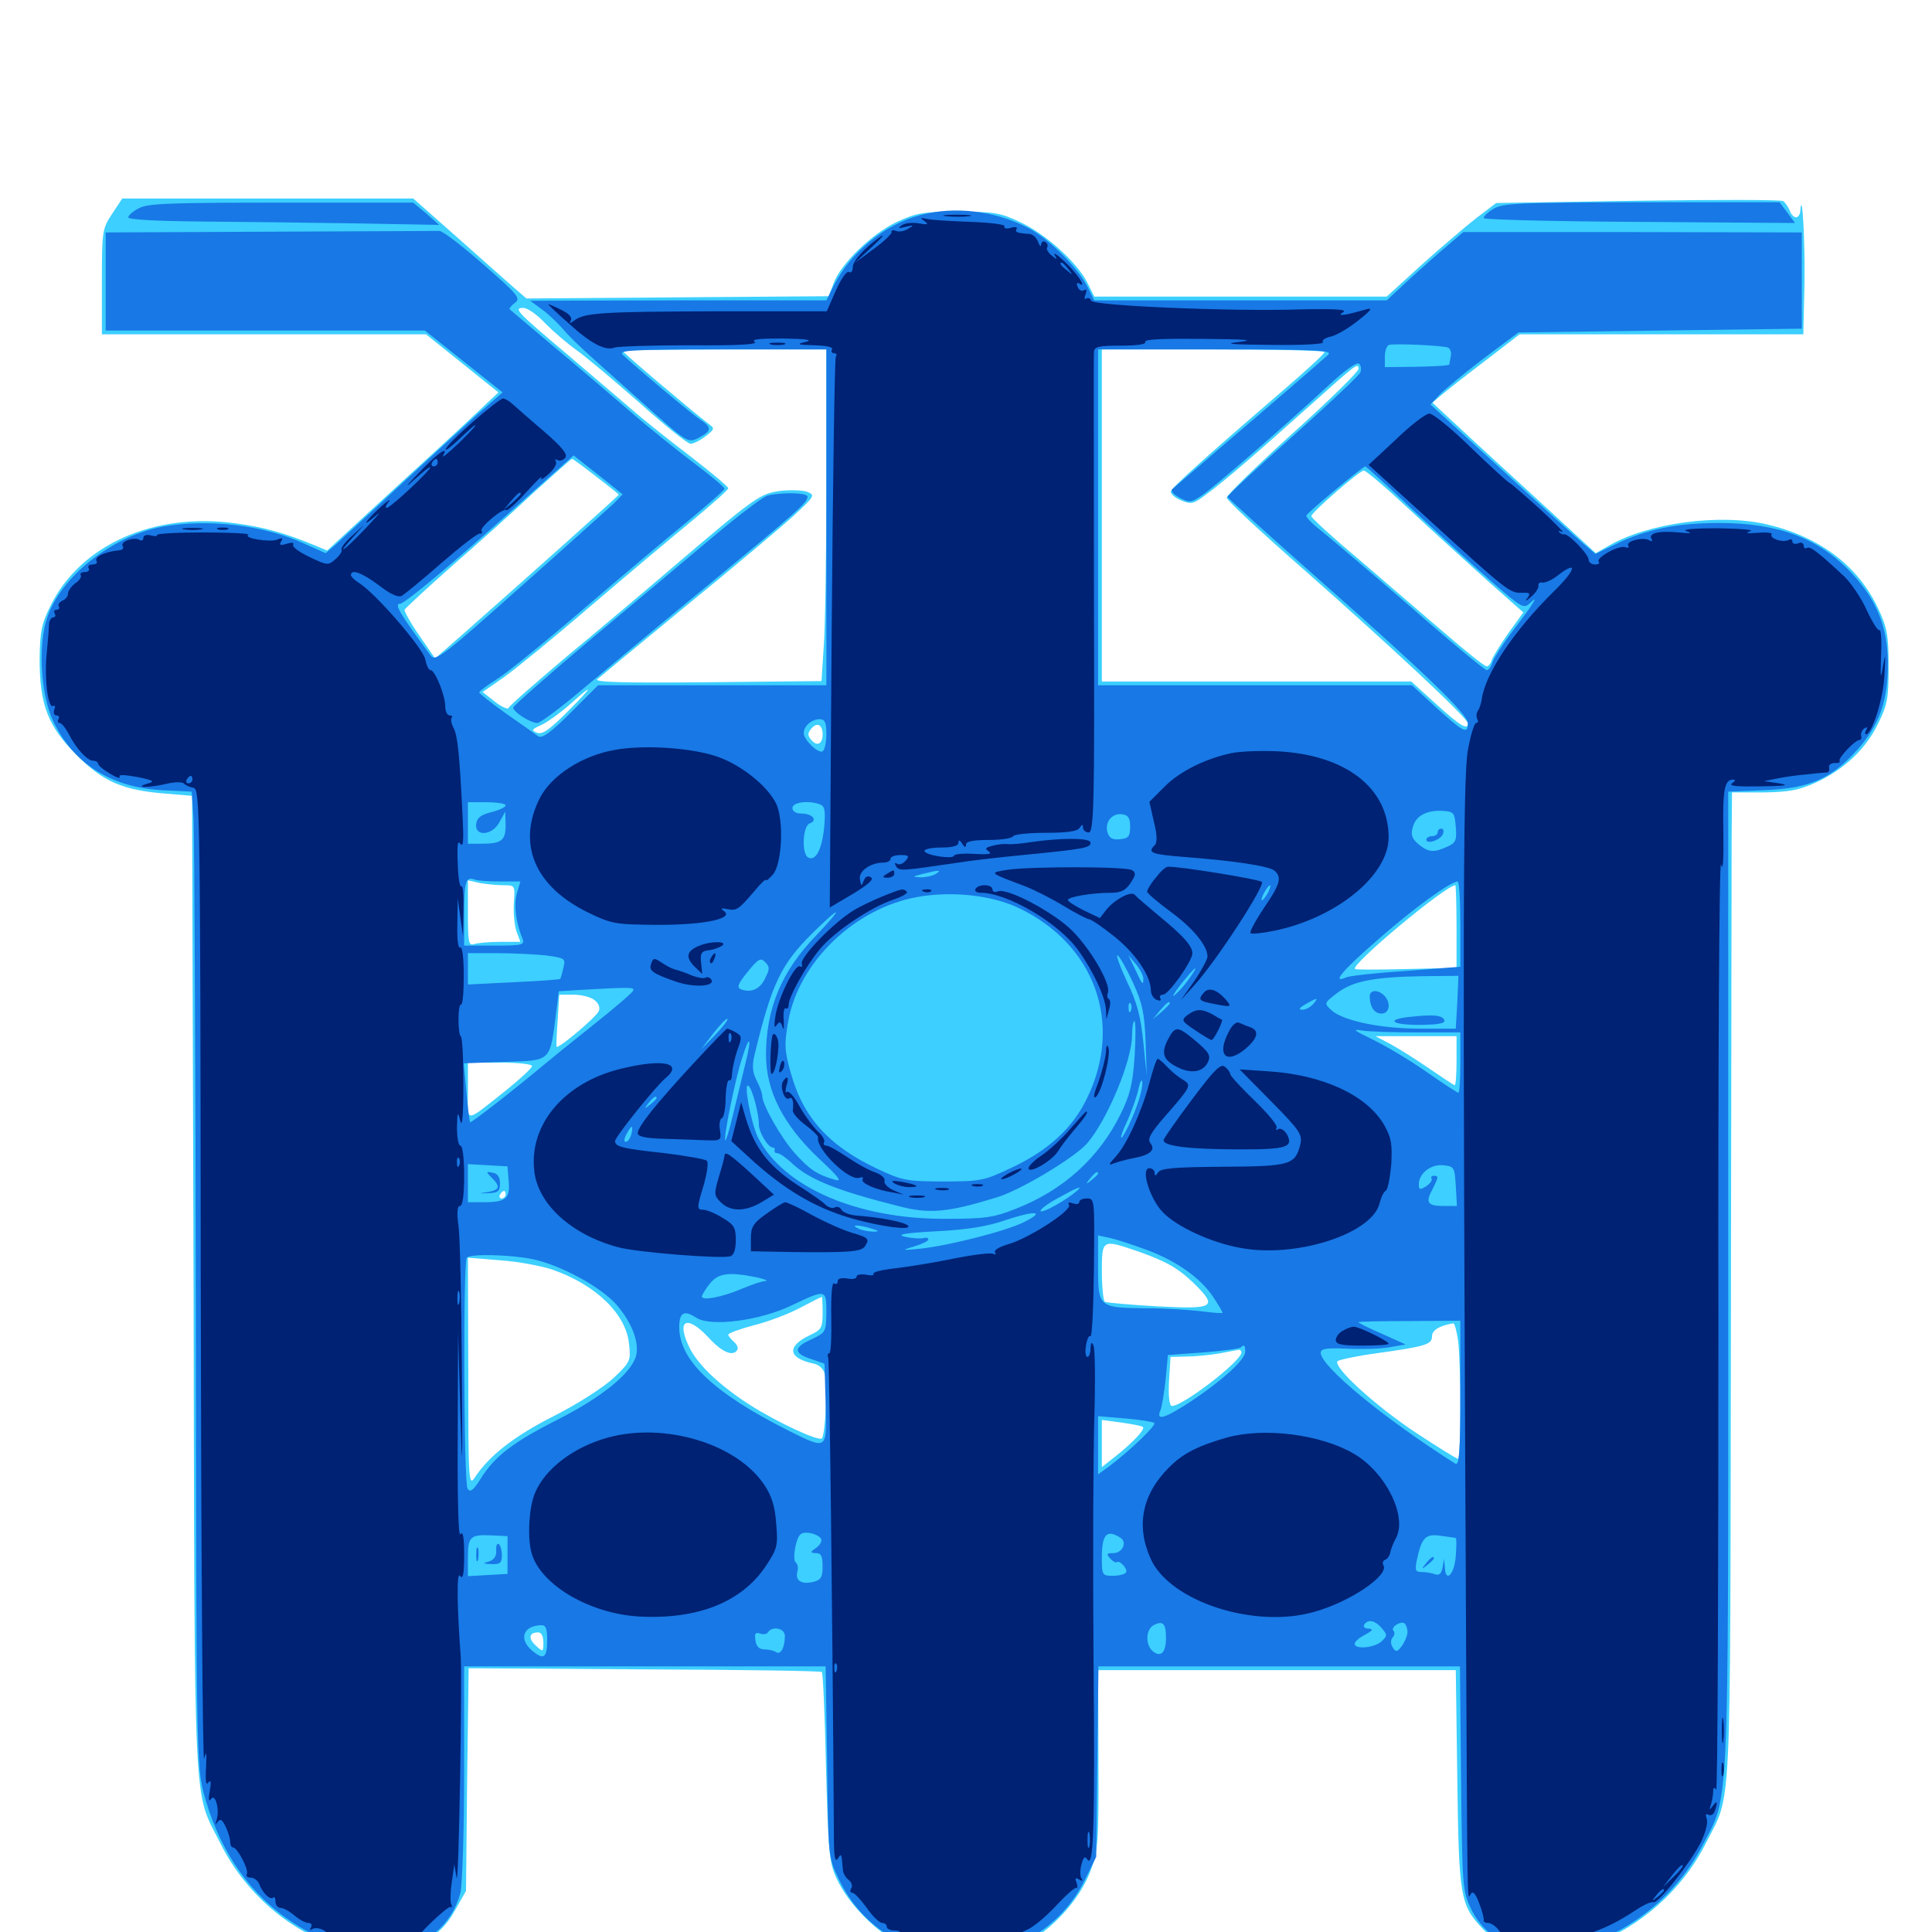<svg xmlns="http://www.w3.org/2000/svg" viewBox="0 -1000 1000 1000">
	<path fill="#3ccfff" d="M58.008 -889.258C52.93 -881.641 52.734 -880.273 52.734 -854.102V-826.953H136.523H220.508L239.258 -811.914L258.008 -796.875L252.539 -791.797C249.609 -788.867 229.688 -770.312 208.203 -750.781L169.336 -715.039L163.281 -717.578C147.266 -724.219 136.523 -727.148 122.07 -729.102C79.883 -734.961 41.992 -718.164 26.367 -686.914C21.484 -677.148 20.703 -673.242 20.508 -658.984C20.508 -635.156 24.805 -624.023 39.844 -608.984C53.516 -595.312 63.672 -591.016 85.352 -589.258L99.414 -588.086L100.195 -334.961C100.781 -52.734 99.805 -74.609 114.258 -45.508C142.188 9.961 212.891 30.078 235.352 -10.938L241.211 -21.289L241.797 -78.906L242.578 -136.523L333.594 -135.938C383.594 -135.742 425 -135.156 425.391 -134.57C425.977 -133.984 426.953 -111.914 427.539 -85.352C428.711 -41.406 429.102 -36.133 433.008 -27.734C438.867 -14.844 453.516 0.195 466.602 6.445C476.367 11.328 479.688 11.914 498.047 11.914C516.602 11.914 519.727 11.328 529.688 6.445C544.141 -0.586 558.984 -16.797 564.453 -31.641C568.359 -41.992 568.75 -46.094 568.555 -89.258L568.359 -135.547H660.938H753.516L754.297 -79.492C755.078 -18.164 755.859 -14.062 767.188 -1.953C794.922 27.539 857.812 3.711 882.812 -45.703C896.484 -72.852 895.508 -52.539 895.898 -309.375C896.094 -436.719 896.289 -551.758 896.289 -565.234L896.484 -589.844H912.695C925.977 -590.039 931.055 -591.016 939.844 -594.922C954.492 -601.758 965.625 -612.109 972.07 -625.391C976.953 -635.156 977.539 -638.672 977.539 -655.078C977.539 -671.094 976.758 -675.195 972.266 -684.766C961.914 -707.031 941.992 -722.07 914.844 -728.516C890.039 -734.375 852.93 -729.297 832.422 -717.383L825.977 -713.672L789.453 -747.266C769.336 -765.625 750.391 -783.203 747.266 -786.133L741.406 -791.602L746.289 -795.703C748.828 -797.852 758.984 -805.859 768.75 -813.281L786.523 -826.953H859.961H933.398L933.984 -852.93C934.375 -874.219 932.812 -903.125 931.836 -891.016C931.836 -889.062 930.664 -887.5 929.688 -887.5C928.516 -887.5 926.953 -889.062 926.367 -891.016C925.586 -892.773 924.219 -894.922 923.047 -895.898C921.875 -896.68 887.891 -896.68 847.656 -896.094L774.414 -894.922L763.867 -886.914C758.203 -882.422 745.312 -871.484 735.547 -862.695L717.773 -846.484H642.188H566.406L562.695 -853.906C557.422 -864.258 541.016 -879.102 527.734 -885.156C517.969 -889.844 514.258 -890.43 496.094 -890.43C477.93 -890.43 474.414 -889.844 464.258 -885.156C451.367 -879.102 434.961 -863.281 431.445 -853.32L428.906 -846.68L350.781 -846.094L272.461 -845.508L266.602 -850.586C263.477 -853.32 250.195 -865.039 237.305 -876.562L213.867 -897.266H138.477H63.281ZM282.227 -832.617C286.523 -828.32 293.75 -822.07 298.438 -818.75C302.93 -815.625 317.578 -803.32 330.664 -791.797C343.75 -780.078 355.859 -770.312 357.422 -770.312C358.984 -770.312 362.5 -772.07 365.234 -774.219C370.117 -778.125 370.117 -778.125 366.211 -781.055C358.008 -787.305 322.266 -817.578 322.266 -818.359C322.266 -818.75 345.898 -819.141 375 -819.141H427.734V-751.367C427.734 -713.867 427.148 -675.391 426.367 -665.43L425.195 -647.461L366.016 -646.875C322.656 -646.484 307.422 -646.875 309.18 -648.438C310.547 -649.609 331.25 -666.797 355.273 -686.523C379.492 -706.25 404.297 -727.148 410.742 -733.008C421.875 -743.359 422.07 -743.75 417.578 -745.508C415.234 -746.289 408.789 -746.484 403.711 -745.898C393.164 -744.336 391.406 -743.164 346.68 -705.078C332.812 -693.164 308.398 -672.656 292.578 -659.57C276.953 -646.289 263.672 -634.766 263.281 -633.594C263.086 -632.617 259.766 -633.984 256.25 -636.719L249.805 -641.797L260.742 -649.414C266.797 -653.711 286.914 -670.117 305.273 -685.938C323.828 -701.758 347.461 -721.68 358.008 -730.273C368.359 -738.867 376.953 -746.484 376.953 -747.266C376.953 -748.047 368.359 -755.273 358.008 -763.281C347.461 -771.289 333.398 -782.422 326.758 -788.281C320.117 -793.945 304.492 -807.227 292.188 -817.773C267.383 -838.672 265.625 -840.625 270.898 -840.625C273.047 -840.625 278.125 -837.109 282.227 -832.617ZM685.547 -817.773C685.547 -816.797 675.195 -807.422 662.695 -796.68C622.266 -761.914 606.836 -747.852 606.055 -745.703C605.664 -744.531 608.008 -742.383 611.328 -741.016C616.602 -738.867 617.773 -739.062 624.414 -744.141C633.594 -750.781 653.125 -767.773 677.734 -789.844C702.344 -811.914 703.125 -812.5 703.125 -808.984C703.125 -807.617 687.695 -792.383 668.945 -775.586C650.195 -758.594 634.766 -743.555 634.961 -742.383C634.961 -741.016 653.125 -724.219 675.195 -704.883C719.922 -665.43 759.766 -628.32 759.766 -625.586C759.766 -621.875 755.859 -624.219 743.359 -635.547L730.469 -647.266H650.391H570.312V-733.203V-819.141H627.93C659.57 -819.141 685.547 -818.555 685.547 -817.773ZM308.594 -753.32C315.039 -748.438 320.312 -744.141 320.312 -743.945C320.312 -743.555 275.195 -703.125 239.062 -671.289L225.195 -659.18L216.992 -671.094C212.5 -677.539 209.18 -683.594 209.375 -684.375C209.766 -685.156 220.898 -695.508 234.375 -707.422C247.852 -719.141 266.992 -736.328 276.953 -745.703C287.109 -754.883 295.703 -762.5 296.094 -762.5C296.484 -762.5 302.148 -758.398 308.594 -753.32ZM729.297 -736.523C741.211 -725.391 759.375 -708.984 769.727 -699.609L788.477 -683.008L780.859 -672.461C776.758 -666.602 772.852 -660.352 772.266 -658.594C771.68 -656.641 770.508 -655.078 769.531 -655.078C768.359 -655.078 758.203 -663.281 746.68 -673.242C735.352 -683.008 715.234 -700.195 702.344 -711.328C689.258 -722.266 678.711 -732.031 678.711 -732.812C678.711 -734.766 703.516 -756.25 705.859 -756.445C706.836 -756.641 717.383 -747.656 729.297 -736.523ZM293.555 -631.445C284.375 -622.266 280.859 -619.727 277.93 -620.703C274.805 -622.07 275.195 -622.461 280.273 -624.805C283.594 -626.367 290.039 -631.055 294.922 -635.352C308.008 -647.07 307.227 -645.117 293.555 -631.445ZM425.781 -619.922C425.781 -614.844 422.852 -613.477 419.922 -616.992C417.969 -619.336 417.969 -620.508 419.922 -622.852C422.852 -626.367 425.781 -625 425.781 -619.922ZM260.547 -541.797C266.602 -541.797 266.602 -541.797 266.016 -533.008C265.625 -528.125 266.211 -521.68 267.188 -518.359L269.336 -512.5H258.789C253.125 -512.5 247.07 -511.914 245.312 -511.328C242.578 -510.352 242.188 -512.5 242.188 -527.148V-544.336L248.242 -542.969C251.562 -542.383 257.227 -541.797 260.547 -541.797ZM753.906 -520.508V-499.023L728.125 -498.438C713.867 -498.047 701.758 -498.047 701.367 -498.438C698.438 -500.195 748.242 -541.797 753.32 -541.797C753.516 -541.797 753.906 -532.227 753.906 -520.508ZM307.617 -482.422C309.766 -480.859 310.742 -478.516 309.961 -476.758C308.984 -473.828 289.062 -457.031 288.086 -458.203C287.891 -458.594 288.086 -464.648 288.672 -472.07L289.453 -485.156H296.68C300.781 -485.156 305.664 -483.984 307.617 -482.422ZM753.906 -450.977C753.906 -443.945 753.516 -438.281 752.93 -438.281C752.539 -438.281 746.68 -442.188 739.844 -446.875C733.008 -451.562 724.023 -457.227 719.727 -459.57L711.914 -463.672H733.008H753.906ZM275.391 -448.242C275.391 -447.266 269.531 -441.797 262.305 -435.938C240.039 -418.359 242.188 -418.359 242.188 -435.156V-450H258.789C267.969 -450 275.391 -449.219 275.391 -448.242ZM261.719 -381.641C261.719 -380.664 260.742 -379.688 259.57 -379.688C258.594 -379.688 258.203 -380.664 258.789 -381.641C259.375 -382.812 260.352 -383.594 260.938 -383.594C261.328 -383.594 261.719 -382.812 261.719 -381.641ZM588.281 -352.539C603.32 -347.266 609.375 -343.945 617.773 -335.938C630.469 -323.438 628.906 -322.266 599.219 -323.828C584.961 -324.609 572.656 -325.781 571.875 -326.172C571.094 -326.758 570.312 -333.789 570.312 -341.797C570.312 -358.594 570.508 -358.594 588.281 -352.539ZM286.133 -342.773C308.398 -334.961 324.023 -319.922 325.586 -304.492C326.562 -295.898 326.367 -295.117 317.773 -286.914C312.5 -282.031 299.609 -273.633 286.914 -267.188C266.016 -256.641 253.125 -246.484 245.703 -235.156C242.578 -230.469 242.383 -233.789 242.383 -289.648L242.188 -349.023L258.984 -347.656C268.164 -347.07 280.273 -344.727 286.133 -342.773ZM425.781 -320.508C425.781 -312.695 425.195 -311.719 418.945 -308.789C407.227 -303.125 407.812 -297.266 420.508 -294.336C424.023 -293.75 426.172 -291.602 426.953 -288.672C428.516 -282.812 427.148 -257.422 425.391 -255.469C423.633 -253.906 402.148 -263.867 388.086 -272.852C372.852 -282.617 361.719 -293.164 357.227 -301.758C349.609 -316.797 355.273 -320.117 366.992 -307.422C373.828 -300 379.492 -297.656 381.641 -301.367C382.227 -302.344 381.445 -304.102 379.883 -305.469C378.32 -306.836 376.953 -308.594 376.953 -309.18C376.953 -309.961 383.008 -312.109 390.234 -314.062C397.461 -315.82 408.203 -319.922 414.062 -323.047C419.922 -326.172 425 -328.711 425.391 -328.711C425.586 -328.906 425.781 -325.195 425.781 -320.508ZM754.688 -306.25C756.25 -294.336 756.25 -244.922 754.688 -244.922C753.906 -244.922 744.531 -250.781 733.789 -257.812C712.305 -271.875 689.453 -292.773 692.383 -295.508C693.555 -296.289 702.734 -298.242 712.891 -299.609C738.086 -303.125 741.211 -304.102 741.211 -308.398C741.211 -311.523 745.117 -313.867 752.148 -315.039C752.93 -315.234 753.906 -311.133 754.688 -306.25ZM642.578 -300C642.578 -295.508 612.305 -272.266 606.641 -272.266C605.273 -272.266 604.688 -276.953 605.078 -284.961L605.859 -297.656L613.867 -297.852C618.359 -297.852 625.977 -298.633 630.859 -299.414C635.742 -300.391 640.234 -301.172 641.211 -301.367C641.992 -301.367 642.578 -300.781 642.578 -300ZM591.602 -261.328C592.773 -260.156 586.328 -253.32 577.734 -246.484L570.312 -240.625V-252.734V-265.039L580.469 -263.672C586.133 -262.891 591.211 -261.914 591.602 -261.328ZM281.25 -149.805C281.25 -144.922 281.055 -144.727 277.344 -148.242C273.242 -151.953 273.828 -155.078 278.516 -155.078C280.273 -155.078 281.25 -153.125 281.25 -149.805Z"/>
	<path fill="#1878e5" d="M71.875 -892.188C68.75 -890.625 66.406 -888.477 66.406 -887.5C66.406 -886.328 81.25 -885.547 104.102 -885.352C124.609 -885.156 160.938 -884.766 184.57 -884.375L227.344 -883.594L220.703 -889.453L213.867 -895.117H145.508C88.672 -895.117 76.172 -894.727 71.875 -892.188ZM772.852 -891.797C769.922 -890.039 767.773 -887.891 767.969 -887.109C768.359 -886.328 804.688 -885.352 848.828 -885.156L929.102 -884.57L925.195 -889.844L921.094 -895.312H849.805C785.938 -895.117 777.734 -894.922 772.852 -891.797ZM476.367 -888.672C457.812 -883.789 440.43 -869.531 431.641 -852.344L427.734 -844.531H350.977L274.414 -844.336L280.273 -840.039C283.594 -837.695 288.281 -833.203 291.016 -830.078C296.68 -823.633 299.609 -820.898 331.836 -792.188C356.055 -770.508 356.055 -770.508 361.719 -773.438C368.359 -776.953 368.555 -778.711 362.695 -782.617C358.398 -785.352 329.102 -809.961 322.266 -816.406C319.922 -818.75 327.148 -819.141 373.633 -819.141H427.734V-732.227V-645.312H368.75H309.57L295.508 -631.25C284.766 -620.508 280.469 -617.578 278.516 -618.945C276.953 -620.117 269.531 -625.391 261.914 -630.664C254.297 -636.133 248.047 -641.016 248.047 -641.602C248.047 -642.188 252.148 -645.312 257.422 -648.633C262.5 -651.758 282.422 -667.969 301.758 -684.57C321.094 -701.172 345.508 -721.68 356.055 -730.273C366.406 -738.867 375 -746.289 375 -747.07C375 -747.852 368.164 -753.516 359.961 -759.766C351.562 -766.016 335.938 -778.516 325.391 -787.695C314.648 -796.875 296.68 -812.305 285.352 -821.68C274.023 -831.25 264.258 -839.453 263.867 -839.844C263.281 -840.234 264.648 -841.797 266.406 -843.164C269.727 -845.508 268.359 -847.266 250 -863.281C239.062 -872.852 228.906 -880.664 227.344 -880.469C225.781 -880.469 186.328 -880.273 139.648 -880.078L54.688 -879.688V-854.297V-828.906H137.305H219.922L240.039 -812.891L260.156 -796.875L246.68 -785.156C239.453 -778.516 221.094 -761.914 206.055 -747.852C191.016 -733.984 176.367 -720.508 173.633 -717.969L168.555 -713.672L157.617 -718.555C136.719 -728.32 107.227 -731.641 83.789 -727.344C58.008 -722.461 31.445 -701.562 24.414 -680.273C19.531 -666.016 21.094 -640.039 27.539 -626.758C37.891 -604.883 57.227 -592.578 83.398 -591.016L99.219 -590.234L100.195 -576.172C100.586 -568.555 101.172 -455.469 101.367 -324.805C101.562 -97.266 101.758 -86.523 105.273 -72.461C112.5 -44.727 127.148 -22.07 147.852 -7.422C186.133 20.117 228.711 14.062 238.281 -20.117C239.258 -24.023 240.234 -51.367 240.234 -82.422V-137.5H333.789H427.344L428.125 -88.281C428.711 -39.453 428.711 -38.672 433.984 -27.734C458.984 25.586 535.547 25.781 561.719 -27.344L567.383 -38.867L567.969 -88.086L568.555 -137.5H662.109H755.664L756.25 -79.492C756.836 -22.656 757.031 -21.094 761.523 -11.719C770.117 5.664 789.258 13.477 811.719 8.984C840.43 3.125 866.992 -17.383 881.25 -44.922C895.117 -71.484 894.531 -55.859 894.531 -336.914V-590.234L913.672 -591.016C936.719 -591.992 947.852 -596.875 961.523 -612.109C972.852 -624.805 977.344 -637.695 977.148 -657.227C976.953 -675.391 971.484 -689.258 958.789 -702.93C941.797 -721.289 920.898 -729.297 889.844 -729.297C867.969 -729.297 852.539 -726.172 836.328 -718.359L825.781 -713.281L819.336 -718.75C815.82 -721.875 796.484 -739.258 776.562 -757.617L740.43 -790.625L744.727 -795.312C747.07 -797.852 757.227 -806.25 767.383 -814.062L785.938 -827.93L859.18 -828.906L932.617 -829.883V-854.883V-879.688L845.117 -879.883H757.422L749.414 -873.047C744.922 -869.336 735.938 -861.328 729.492 -855.469L717.773 -844.531H642.188H566.406L562.695 -851.953C557.422 -862.109 542.188 -877.148 531.445 -882.422C514.453 -891.016 493.75 -893.359 476.367 -888.672ZM749.414 -820.117C750.586 -819.727 751.367 -817.773 750.977 -815.82C750.586 -813.867 750.195 -811.914 750.195 -811.328C750 -810.742 742.578 -810.352 733.398 -810.156L716.797 -809.961V-815.43C716.797 -818.359 717.773 -821.094 718.945 -821.484C721.484 -822.266 745.898 -821.289 749.414 -820.117ZM687.5 -816.406C683.398 -812.695 657.227 -790.039 630.859 -767.578C618.555 -756.836 607.617 -747.656 606.641 -746.68C605.859 -745.898 607.617 -743.945 610.547 -742.383C615.625 -739.648 616.602 -739.844 622.07 -743.555C628.711 -748.047 665.625 -780.078 687.305 -800.195C695.898 -808.203 702.344 -812.891 703.516 -811.719C704.492 -810.742 704.688 -808.789 704.102 -807.227C703.516 -805.664 687.695 -790.82 669.141 -774.219C650.391 -757.617 635.156 -743.359 635.352 -742.773C635.547 -742.188 656.445 -723.242 681.641 -700.977C738.086 -651.172 759.766 -630.273 759.766 -625.586C759.766 -619.727 757.422 -621.094 743.555 -633.594L730.859 -645.312H649.609H568.359V-732.227V-819.141H629.297C681.055 -819.141 689.844 -818.75 687.5 -816.406ZM317.969 -739.648C315.43 -737.305 293.75 -717.773 269.531 -696.289C230.078 -661.133 225.391 -657.422 223.047 -660.547C206.836 -682.422 203.906 -687.5 207.031 -687.5C208.984 -687.305 229.883 -704.688 253.711 -725.781L296.875 -764.258L309.57 -754.297L322.266 -744.141ZM732.031 -735.352C745.703 -722.656 763.867 -706.055 772.656 -698.438C787.695 -685.352 788.672 -684.766 791.992 -687.891C796.875 -692.578 794.141 -688.086 783.008 -673.438C777.93 -666.797 773.242 -659.375 772.461 -657.227C771.875 -654.883 770.508 -653.125 769.531 -653.125C768.555 -653.125 750.781 -667.773 730.078 -685.938C709.375 -703.906 688.477 -721.484 683.984 -725.195C679.297 -728.711 675.781 -732.422 676.172 -733.203C676.758 -734.766 705.469 -758.594 706.641 -758.594C707.031 -758.594 718.555 -748.242 732.031 -735.352ZM427.734 -620.117C427.734 -615.82 426.953 -611.914 425.781 -611.133C423.633 -609.766 416.016 -616.992 416.016 -620.508C416.016 -624.219 420.117 -627.734 424.219 -627.734C426.953 -627.734 427.734 -626.172 427.734 -620.117ZM261.719 -583.203C261.719 -582.227 258.398 -580.664 254.492 -579.688C249.023 -578.32 246.875 -576.758 246.484 -573.633C245.508 -566.797 254.883 -567.383 258.594 -574.609L261.523 -579.883L261.719 -572.852C261.719 -564.844 259.57 -563.281 248.828 -563.281H242.188V-574.023V-584.766H251.953C257.422 -584.766 261.719 -583.984 261.719 -583.203ZM424.609 -583.594C426.953 -582.617 427.344 -580.273 426.562 -571.484C425.391 -560.156 422.07 -553.906 418.164 -556.25C414.844 -558.398 415.43 -572.461 419.141 -573.828C423.438 -575.391 420.508 -578.906 414.844 -578.906C411.914 -578.906 410.156 -580.078 410.156 -581.836C410.156 -584.766 418.555 -585.938 424.609 -583.594ZM753.516 -571.875C754.102 -565.039 753.516 -563.672 749.023 -561.719C742.188 -558.594 739.453 -558.789 734.375 -562.891C730.859 -565.82 730.078 -567.773 731.25 -571.875C732.812 -577.734 738.477 -580.859 747.07 -580.273C752.539 -579.883 752.93 -579.297 753.516 -571.875ZM584.961 -572.07C584.961 -567.188 584.18 -566.016 579.688 -565.625C575.977 -565.234 574.219 -566.016 573.242 -569.141C571.68 -574.414 575.586 -579.297 580.859 -578.516C583.984 -578.125 584.961 -576.562 584.961 -572.07ZM624.414 -552.344C625.195 -552.93 624.023 -553.516 621.875 -553.32C619.727 -553.32 619.141 -552.734 620.703 -552.148C622.07 -551.562 623.828 -551.758 624.414 -552.344ZM640.039 -550.391C640.82 -550.977 639.648 -551.562 637.5 -551.367C635.352 -551.367 634.766 -550.781 636.328 -550.195C637.695 -549.609 639.453 -549.805 640.039 -550.391ZM484.375 -547.656C482.812 -546.68 479.297 -545.898 476.562 -545.898C472.07 -546.094 472.07 -546.289 477.539 -547.656C485.938 -549.805 487.695 -549.805 484.375 -547.656ZM258.789 -543.75H269.336L267.578 -537.695C265.82 -531.836 266.992 -522.266 270.508 -514.062C271.68 -510.938 270.312 -510.547 256.055 -510.547H240.234V-526.758C240.234 -543.75 241.016 -546.484 245.703 -544.727C247.07 -544.141 253.125 -543.75 258.789 -543.75ZM470.117 -544.531C470.898 -545.117 469.727 -545.703 467.578 -545.508C465.43 -545.508 464.844 -544.922 466.406 -544.336C467.773 -543.75 469.531 -543.945 470.117 -544.531ZM755.859 -521.68V-499.609L728.125 -497.461C712.695 -496.484 698.633 -494.922 696.875 -494.141C688.867 -490.625 694.531 -497.461 713.477 -513.867C731.445 -529.688 750.586 -543.555 754.492 -543.75C755.273 -543.75 755.859 -533.789 755.859 -521.68ZM656.25 -537.891C655.078 -535.742 653.711 -533.984 653.125 -533.984C652.734 -533.984 653.125 -535.742 654.297 -537.891C655.469 -540.039 656.836 -541.797 657.422 -541.797C657.812 -541.797 657.422 -540.039 656.25 -537.891ZM526.758 -530.273C566.797 -511.523 581.641 -470.117 562.5 -431.25C555.078 -416.016 542.773 -404.688 523.828 -395.703C509.375 -388.867 507.812 -388.477 488.281 -388.477C469.141 -388.477 466.797 -389.062 454.297 -394.922C428.906 -406.836 415.43 -421.875 409.18 -445.117C406.055 -456.25 405.859 -459.57 408.008 -471.484C413.477 -502.148 442.578 -530.078 475 -535.742C492.383 -538.867 512.891 -536.719 526.758 -530.273ZM422.461 -515.82C404.492 -497.266 396.484 -477.93 396.484 -453.906C396.484 -435.352 405.469 -417.773 423.633 -400.586C434.766 -390.234 436.133 -388.086 431.836 -389.453C423.047 -391.992 419.141 -394.531 411.523 -402.93C404.492 -410.742 394.531 -428.125 394.531 -432.812C394.531 -434.18 393.164 -437.891 391.602 -440.82C389.453 -444.922 389.258 -448.242 390.43 -453.516C399.414 -490.82 404.102 -500.586 420.117 -516.602C435.547 -531.836 437.305 -531.445 422.461 -515.82ZM282.617 -505.469C292.578 -504.102 292.773 -503.906 291.602 -499.023C291.016 -496.289 290.234 -493.75 290.039 -493.359C289.844 -492.969 278.906 -492.188 265.82 -491.602L242.188 -490.43V-498.438V-506.641H257.422C265.625 -506.641 277.148 -506.055 282.617 -505.469ZM586.523 -491.211C591.406 -480.469 592.383 -475.391 592.969 -460.742L593.555 -443.164L591.797 -460.352C590.43 -473.828 588.672 -480.859 583.203 -492.188C579.492 -500.195 577.344 -506.25 578.516 -505.469C579.688 -504.688 583.203 -498.438 586.523 -491.211ZM396.094 -493.75C393.555 -488.086 388.867 -485.938 383.594 -487.891C381.25 -488.867 381.836 -490.625 386.914 -496.875C392.383 -503.711 393.75 -504.492 396.094 -501.953C398.438 -499.609 398.438 -498.438 396.094 -493.75ZM591.797 -493.359C591.797 -489.648 591.211 -490.234 587.305 -498.828L583.984 -505.664L587.891 -500.977C590.039 -498.438 591.797 -495.117 591.797 -493.359ZM615.43 -493.359C613.281 -490.234 609.961 -486.523 608.008 -484.961C606.25 -483.398 607.617 -485.938 611.328 -490.625C618.75 -500 621.484 -501.758 615.43 -493.359ZM754.297 -481.25L753.516 -467.578H734.766C714.453 -467.578 694.727 -471.68 688.867 -477.344C685.352 -480.664 685.352 -480.859 691.992 -485.938C700.195 -492.188 711.133 -494.336 736.328 -494.727L754.883 -494.922ZM327.734 -487.305C327.539 -486.328 317.969 -478.125 306.641 -469.141C295.312 -460.156 283.984 -450.977 281.25 -448.633C265.82 -435.742 243.75 -418.555 243.359 -419.141C242.969 -419.336 242.188 -426.367 241.406 -434.766L240.039 -449.609L260.742 -450.391C285.938 -451.172 284.57 -449.805 288.086 -477.734L289.258 -486.914L301.367 -487.695C326.367 -489.062 328.516 -489.062 327.734 -487.305ZM679.688 -480.273C678.32 -478.711 675.781 -477.344 674.023 -477.344C671.875 -477.539 672.461 -478.32 675.781 -480.273C682.031 -483.789 682.617 -483.789 679.688 -480.273ZM585.352 -476.953C584.766 -475.391 584.18 -475.977 584.18 -478.125C583.984 -480.273 584.57 -481.445 585.156 -480.664C585.742 -480.078 585.938 -478.32 585.352 -476.953ZM605.469 -480.664C605.469 -480.273 603.516 -478.32 601.172 -476.172L596.68 -472.461L600.391 -476.953C603.906 -481.055 605.469 -482.227 605.469 -480.664ZM370.117 -464.258L362.891 -456.836L369.141 -465.039C372.852 -469.727 375.977 -473.047 376.562 -472.656C376.953 -472.07 374.023 -468.359 370.117 -464.258ZM587.305 -453.516C586.328 -439.062 584.961 -433.398 580.078 -423.438C568.945 -400.781 550.391 -383.984 525.977 -374.414C514.258 -369.727 509.766 -369.141 489.258 -369.141C443.75 -368.945 405.469 -385.547 392.383 -411.133C388.672 -418.75 384.57 -440.625 387.5 -437.891C389.453 -436.328 392.969 -422.852 392.773 -417.969C392.773 -414.062 397.461 -406.055 400 -406.055C400.781 -406.055 401.172 -405.469 400.977 -404.688C400.586 -403.711 401.367 -403.125 402.344 -403.125C403.516 -403.125 406.836 -400.781 409.766 -398.047C418.555 -389.648 433.008 -383.789 464.844 -375.781C481.055 -371.484 490.43 -372.461 515.43 -380.078C527.734 -383.594 556.445 -400.977 562.695 -408.203C573.242 -420.508 585.938 -451.172 585.938 -464.062C585.938 -468.164 586.523 -471.484 587.109 -471.484C587.891 -471.484 587.891 -463.477 587.305 -453.516ZM733.594 -465.625H755.859V-450C755.859 -441.406 755.469 -434.375 754.883 -434.375C754.297 -434.375 746.875 -439.258 738.477 -445.117C729.883 -451.172 717.383 -458.594 710.547 -461.914C700.781 -466.602 699.609 -467.578 704.883 -466.602C708.398 -466.016 721.484 -465.625 733.594 -465.625ZM385.938 -450C384.57 -444.141 381.641 -432.422 379.688 -424.219C377.734 -415.82 375.781 -409.375 375.391 -409.766C374.414 -410.938 380.469 -441.406 384.18 -452.539C388.086 -465.039 389.258 -463.281 385.938 -450ZM587.891 -426.172C585.742 -420.312 582.617 -413.867 581.055 -411.719C579.492 -409.766 580.273 -412.891 583.008 -418.75C585.742 -424.609 588.477 -432.617 589.258 -436.328C590.039 -440.039 591.016 -441.797 591.211 -440.039C591.602 -438.281 590.234 -432.031 587.891 -426.172ZM339.844 -431.641C339.844 -431.25 338.281 -429.688 336.523 -428.32C333.398 -425.781 333.203 -425.977 335.742 -429.102C338.281 -432.227 339.844 -433.203 339.844 -431.641ZM326.758 -412.891C326.172 -410.742 325 -408.984 323.828 -408.984C322.852 -408.984 323.047 -410.742 324.219 -412.891C325.391 -415.039 326.562 -416.797 326.953 -416.797C327.344 -416.797 327.344 -415.039 326.758 -412.891ZM667.969 -403.125C667.969 -404.297 667.773 -405.078 667.578 -404.883C667.188 -404.688 664.844 -403.906 662.109 -403.125L657.227 -401.562L662.695 -401.367C665.625 -401.172 667.969 -402.148 667.969 -403.125ZM576.172 -402.344C576.172 -403.906 574.609 -402.93 572.07 -399.805C569.531 -396.68 569.727 -396.484 572.852 -399.023C574.609 -400.391 576.172 -401.953 576.172 -402.344ZM263.281 -388.672C264.062 -379.688 261.914 -377.734 250.586 -377.734H242.188V-387.695V-397.461L252.539 -396.875L262.695 -396.289ZM753.516 -386.133L754.102 -375.781H747.266C738.867 -375.781 737.695 -377.539 741.406 -384.375C744.727 -391.016 744.727 -391.406 741.992 -391.406C741.016 -391.406 740.43 -390.625 741.016 -389.844C741.406 -389.062 740.234 -387.305 738.086 -385.938C734.961 -383.984 734.375 -384.18 734.375 -386.914C734.375 -392.578 740.43 -397.461 746.875 -396.875C752.734 -396.289 752.93 -395.898 753.516 -386.133ZM568.359 -392.578C568.359 -392.188 566.797 -390.625 565.039 -389.258C561.914 -386.719 561.719 -386.914 564.258 -390.039C566.797 -393.164 568.359 -394.141 568.359 -392.578ZM557.617 -383.789C552.344 -379.102 540.234 -372.266 538.672 -373.047C537.891 -373.633 541.602 -376.562 547.266 -379.688C558.203 -385.742 560.547 -386.523 557.617 -383.789ZM530.273 -367.578C521.289 -362.891 491.211 -355.273 476.562 -353.711C466.406 -352.734 466.211 -352.734 473.242 -354.883C477.148 -356.055 480.469 -357.617 480.469 -358.398C480.469 -359.375 479.297 -359.57 478.125 -359.18C476.758 -358.789 472.461 -358.984 468.75 -359.766C463.477 -360.938 467.188 -361.719 484.57 -362.695C500.586 -363.477 511.328 -365.234 520.703 -368.555C536.133 -373.633 541.211 -373.047 530.273 -367.578ZM451.172 -364.062C455.078 -362.891 455.273 -362.5 452.148 -362.5C450 -362.5 446.484 -363.086 444.336 -364.062C439.453 -366.211 444.531 -366.211 451.172 -364.062ZM593.359 -353.125C608.789 -347.461 621.484 -338.477 627.93 -328.711C630.664 -324.609 632.812 -320.898 632.812 -320.508C632.812 -320.117 627.734 -320.508 621.68 -321.289C615.43 -322.07 602.539 -322.852 593.164 -322.852C568.75 -323.047 568.359 -323.438 568.359 -343.75V-360.547L574.805 -359.18C578.125 -358.398 586.523 -355.664 593.359 -353.125ZM472.461 -357.422C474.414 -359.18 457.812 -358.008 455.078 -356.25C453.125 -354.883 455.273 -354.688 461.914 -355.469C467.383 -356.25 472.07 -357.031 472.461 -357.422ZM275.781 -348.242C290.43 -345.117 311.523 -333.594 319.336 -324.414C327.148 -315.234 330.859 -305.273 329.297 -298.438C326.953 -289.453 312.305 -277.344 289.453 -265.625C265.43 -253.516 256.055 -246.289 248.633 -234.375C244.922 -228.516 243.359 -227.344 241.992 -229.492C240.039 -232.617 239.648 -347.07 241.602 -349.023C243.555 -351.172 264.453 -350.586 275.781 -348.242ZM391.602 -338.867C395.898 -337.891 397.852 -337.109 396.094 -336.914C394.336 -336.914 388.867 -334.961 384.18 -333.008C374.219 -328.711 363.281 -326.562 363.281 -328.906C363.281 -329.688 365.039 -332.617 367.383 -335.547C371.68 -341.016 377.148 -341.797 391.602 -338.867ZM427.734 -320.703C427.539 -310.547 427.539 -310.352 419.727 -306.641C410.547 -302.539 410.742 -299.414 420.117 -296.484L426.758 -294.141L427.344 -273.438C427.93 -249.023 428.516 -249.414 407.617 -259.766C369.336 -279.102 351.562 -295.898 351.562 -313.086C351.562 -320.703 354.102 -322.07 360.352 -317.969C367.773 -313.086 393.75 -316.406 410.352 -324.609C427.539 -332.812 427.734 -332.617 427.734 -320.703ZM755.859 -278.516C755.859 -248.633 755.273 -241.211 753.32 -242.383C716.602 -265.625 683.594 -292.773 683.594 -299.805C683.594 -301.953 686.719 -302.344 696.484 -301.953C703.711 -301.562 713.672 -301.758 718.555 -302.539L727.539 -304.102L715.43 -309.57C708.594 -312.5 703.125 -315.234 703.125 -315.625C703.125 -316.016 715.039 -316.211 729.492 -316.211L755.859 -316.406ZM644.531 -300.391C644.531 -296.289 633.203 -285.938 616.992 -275C602.93 -265.82 598.242 -264.258 600.586 -269.922C601.367 -271.68 602.539 -278.906 603.32 -285.938L604.492 -298.633L622.852 -300C633.008 -300.781 641.602 -301.953 642.188 -302.539C643.945 -304.297 644.531 -303.711 644.531 -300.391ZM597.461 -263.477C598.633 -262.305 584.766 -249.023 573.828 -240.82L568.359 -236.914V-251.953V-266.992L582.227 -265.82C589.844 -265.234 596.68 -264.062 597.461 -263.477ZM425 -203.516C425.586 -202.539 424.609 -200.391 422.656 -199.023C419.141 -196.484 419.141 -196.289 422.461 -196.094C425 -196.094 425.781 -194.531 425.781 -189.258C425.781 -183.789 425 -182.227 421.094 -181.25C414.844 -179.688 411.523 -181.836 412.695 -186.523C413.281 -188.477 412.891 -190.625 411.914 -191.211C409.961 -192.578 411.914 -204.492 414.648 -206.055C416.992 -207.617 423.438 -206.055 425 -203.516ZM262.695 -195.117V-185.352L252.539 -184.766L242.188 -184.18V-193.945C242.188 -204.688 243.359 -205.859 254.883 -205.273L262.695 -204.883ZM579.883 -204.102C583.594 -201.758 581.055 -196.094 576.172 -196.094C572.852 -196.094 572.461 -195.703 574.609 -193.359C575.977 -191.797 577.539 -191.016 577.93 -191.406C579.297 -192.773 583.984 -187.891 582.812 -186.133C582.227 -185.156 579.297 -184.375 575.977 -184.375C570.508 -184.375 570.312 -184.766 570.312 -193.75C570.312 -205.859 572.852 -208.594 579.883 -204.102ZM753.516 -203.906C753.906 -203.906 753.906 -199.805 753.516 -194.727C752.93 -185.352 748.242 -180.273 747.852 -188.672L747.461 -193.164L746.68 -188.672C746.094 -185.547 744.922 -184.375 742.773 -185.156C741.211 -185.742 738.086 -186.328 735.938 -186.328C732.617 -186.328 732.227 -187.109 733.398 -192.773C735.938 -204.297 737.891 -206.25 745.703 -205.078C749.609 -204.492 753.125 -204.102 753.516 -203.906ZM603.516 -152.148C603.516 -144.531 600.781 -141.992 596.68 -145.312C592.773 -148.633 592.969 -156.445 597.07 -158.789C601.953 -161.328 603.516 -159.766 603.516 -152.148ZM715.234 -157.227C718.164 -153.711 718.164 -153.32 715.039 -150.391C711.328 -147.07 701.172 -146.094 701.172 -149.219C701.172 -150.195 703.516 -152.344 706.641 -153.906C710.547 -156.055 710.938 -156.836 708.398 -157.031C706.445 -157.031 705.469 -158.008 706.055 -158.984C708.008 -162.109 711.719 -161.328 715.234 -157.227ZM728.516 -155.273C728.516 -153.516 727.148 -150.195 725.586 -148.047C723.242 -144.922 722.461 -144.727 720.898 -147.266C719.727 -149.023 719.727 -150.977 720.703 -152.344C721.875 -153.516 722.07 -155.078 721.289 -155.859C719.531 -157.617 724.805 -161.133 726.953 -159.766C727.734 -159.18 728.516 -157.227 728.516 -155.273ZM283.203 -151.367C283.203 -141.992 281.641 -140.625 275.781 -145.312C268.359 -151.367 270.508 -158.398 279.883 -158.789C282.422 -158.984 283.203 -157.422 283.203 -151.367ZM406.25 -153.32C406.25 -147.266 404.102 -143.164 401.562 -144.922C400.391 -145.703 397.656 -146.289 395.508 -146.289C392.969 -146.289 391.406 -147.852 391.016 -150.977C390.43 -154.492 391.016 -155.273 393.359 -154.492C394.922 -153.906 396.875 -154.102 397.461 -155.078C399.609 -158.594 406.25 -157.227 406.25 -153.32ZM744.141 -569.141C744.141 -568.164 742.773 -567.188 741.211 -567.188C739.648 -567.188 738.281 -566.406 738.281 -565.43C738.281 -562.695 745.703 -565.234 746.875 -568.359C747.461 -569.922 747.07 -571.094 746.094 -571.094C744.922 -571.094 744.141 -570.312 744.141 -569.141ZM708.984 -484.375C708.984 -478.906 711.328 -475.391 715.039 -475.391C719.336 -475.391 720.117 -481.055 716.406 -484.766C713.281 -487.891 708.984 -487.695 708.984 -484.375ZM731.445 -473.828C717.188 -472.656 719.141 -469.531 734.18 -469.531C744.141 -469.531 748.047 -470.312 747.656 -471.875C746.68 -474.414 742.578 -475 731.445 -473.828ZM254.492 -390.43C259.18 -385.938 258.594 -383.984 252.539 -383.008C247.461 -382.227 247.461 -382.227 252.93 -382.422C257.812 -382.617 258.789 -383.398 258.789 -387.5C258.789 -390.625 257.617 -392.578 255.078 -392.969C251.562 -393.75 251.367 -393.555 254.492 -390.43ZM256.836 -197.461C257.031 -194.531 255.859 -192.773 253.125 -191.797C249.609 -190.82 249.805 -190.625 254.492 -190.43C258.789 -190.234 259.766 -191.016 259.766 -194.922C259.766 -197.656 258.984 -200.195 258.203 -200.781C257.227 -201.367 256.641 -199.805 256.836 -197.461ZM246.484 -195.117C246.484 -191.992 246.875 -190.82 247.461 -192.773C247.852 -194.531 247.852 -197.266 247.461 -198.633C246.875 -199.805 246.484 -198.438 246.484 -195.117ZM738.086 -190.82C735.547 -187.695 735.742 -187.5 738.867 -190.039C740.625 -191.406 742.188 -192.969 742.188 -193.359C742.188 -194.922 740.625 -193.945 738.086 -190.82ZM397.461 -743.555C395.312 -743.164 383.008 -733.789 369.922 -722.852C356.836 -711.914 328.125 -687.695 305.859 -669.141C283.789 -650.586 265.625 -634.57 265.625 -633.789C265.625 -631.445 274.609 -625.781 278.125 -625.781C279.688 -625.781 290.625 -633.984 302.344 -643.945C314.062 -653.711 342.773 -677.734 366.406 -697.07C413.086 -735.547 417.969 -739.844 417.969 -742.969C417.969 -744.922 405.469 -745.312 397.461 -743.555Z"/>
	<path fill="#002274" d="M489.844 -888.086C486.328 -888.477 488.672 -888.867 495.117 -888.867C501.562 -888.867 504.492 -888.477 501.562 -888.086C498.633 -887.695 493.359 -887.695 489.844 -888.086ZM478.516 -885.547C480.859 -883.789 480.273 -883.594 475.586 -884.375C472.461 -884.961 468.359 -884.57 466.797 -883.398C464.453 -881.836 465.039 -881.641 468.75 -882.617C473.047 -883.594 473.242 -883.398 470.117 -881.641C468.164 -880.273 465.234 -879.883 463.867 -880.469C462.305 -881.055 461.133 -880.859 461.523 -879.883C461.719 -879.102 457.617 -875 452.148 -871.094L442.383 -863.867L451.172 -872.07C456.055 -876.562 458.203 -879.102 456.055 -877.734C447.656 -871.875 441.406 -865.039 441.406 -861.719C441.406 -859.57 440.43 -858.594 439.453 -859.18C438.281 -859.961 435.352 -855.664 432.617 -849.609L427.93 -838.867H369.141C310.742 -838.672 302.344 -838.086 297.07 -833.984C294.922 -832.422 294.531 -832.422 295.508 -834.18C296.289 -835.547 294.531 -837.695 290.82 -839.453C287.305 -841.211 284.18 -842.578 283.789 -842.578C283.398 -842.578 288.086 -838.086 294.141 -832.812C305.664 -822.266 313.281 -818.164 318.164 -820.117C319.727 -820.703 337.5 -821.289 357.422 -821.289C381.445 -821.094 392.578 -821.68 390.625 -823.047C388.672 -824.414 393.164 -824.805 405.273 -824.805C417.578 -824.609 421.094 -824.023 416.992 -823.047C411.914 -821.875 412.695 -821.484 421.484 -821.289C427.93 -821.094 431.445 -820.312 430.664 -819.141C430.078 -818.164 430.469 -817.188 431.641 -817.188C432.812 -817.188 433.398 -816.406 432.617 -815.43C432.031 -814.258 431.055 -749.805 430.469 -671.875L429.492 -530.273L441.406 -537.305C449.414 -542.188 452.539 -544.922 450.781 -545.898C449.219 -546.875 447.852 -546.289 447.07 -544.141C445.898 -541.211 445.703 -541.211 445.117 -544.727C444.141 -549.023 450.586 -553.516 457.227 -553.516C459.375 -553.516 460.938 -554.492 460.938 -555.469C460.938 -556.641 463.281 -557.422 466.016 -557.422C470.312 -557.422 470.898 -557.031 468.75 -554.492C467.383 -552.93 465.43 -552.148 464.258 -552.93C463.086 -553.711 462.891 -553.125 463.867 -551.562C465.43 -549.023 466.602 -549.219 496.094 -553.516C501.953 -554.492 516.992 -556.25 529.297 -557.422C561.133 -560.547 564.453 -561.133 564.453 -563.867C564.453 -566.406 549.023 -566.406 533.203 -564.062C528.32 -563.281 523.242 -562.891 521.68 -563.086C520.312 -563.281 516.797 -563.086 514.062 -562.305C509.961 -561.328 509.57 -560.742 511.914 -559.18C513.672 -558.008 511.328 -557.617 504.492 -558.008C498.828 -558.398 493.945 -558.008 493.75 -557.031C492.969 -555.078 478.516 -557.422 478.516 -559.57C478.516 -560.547 482.422 -561.328 487.305 -561.328C492.969 -561.328 496.094 -562.109 496.094 -563.867C496.094 -565.43 496.875 -565.234 498.047 -563.281C499.219 -561.328 500 -561.133 500 -562.891C500 -564.453 503.711 -565.234 511.523 -565.234C517.969 -565.234 523.633 -566.016 524.414 -567.188C525 -568.164 532.617 -568.945 541.406 -568.945C552.344 -568.945 557.812 -569.727 558.789 -571.484C560.156 -573.438 560.547 -573.438 560.547 -571.68C560.547 -570.312 561.914 -569.141 563.477 -569.141C566.211 -569.141 566.602 -582.617 566.211 -691.797C566.211 -759.18 566.016 -815.82 566.211 -817.773C566.406 -820.508 568.359 -821.094 580.273 -821.094C588.867 -821.094 593.555 -821.875 592.773 -823.047C591.992 -824.414 602.344 -824.805 622.461 -824.609C644.531 -824.414 650 -824.023 641.602 -823.047C632.812 -822.07 636.719 -821.68 657.812 -821.484C674.414 -821.289 685.352 -821.875 684.766 -822.852C683.984 -823.828 685.938 -825.195 688.867 -825.781C691.992 -826.562 698.242 -830.273 703.125 -834.18C709.961 -839.648 710.742 -840.82 707.031 -839.844C704.297 -839.062 700 -837.891 697.266 -837.305C693.359 -836.719 692.969 -836.914 695.312 -838.477C697.461 -839.844 691.016 -840.234 672.852 -839.844C636.719 -838.672 565.625 -841.797 564.844 -844.336C564.453 -845.508 563.281 -846.094 562.305 -845.508C561.328 -844.727 561.133 -845.898 561.914 -847.656C562.695 -849.805 562.305 -850.586 561.133 -849.805C559.961 -849.023 558.398 -849.805 557.812 -851.562C557.031 -853.32 557.422 -854.102 558.789 -853.125C562.891 -850.586 557.227 -858.984 550.586 -865.039C547.07 -868.359 545.117 -869.531 545.898 -867.969C547.461 -865.43 547.07 -865.43 544.336 -867.773C542.578 -869.141 541.406 -871.094 541.992 -871.875C542.578 -872.852 542.188 -874.023 541.016 -874.805C540.039 -875.391 539.062 -874.805 538.867 -873.438C538.867 -872.07 538.086 -872.656 537.305 -874.805C536.523 -876.953 534.57 -878.711 533.008 -878.906C526.367 -879.297 525.195 -879.883 526.172 -881.445C526.953 -882.422 525.391 -882.812 523.047 -882.031C520.898 -881.445 519.336 -881.836 519.922 -882.812C520.703 -883.789 512.891 -884.766 502.344 -885.156C491.797 -885.547 481.641 -886.133 479.492 -886.719C476.172 -887.5 476.172 -887.305 478.516 -885.547ZM552.93 -860.742C555.469 -857.617 555.273 -857.422 552.344 -859.961C549.023 -862.5 548.047 -864.062 549.609 -864.062C550 -864.062 551.562 -862.5 552.93 -860.742ZM697.266 -833.984C697.266 -834.375 695.898 -834.766 694.336 -834.766C692.773 -834.766 691.406 -833.984 691.406 -832.812C691.406 -831.836 692.773 -831.445 694.336 -832.031C695.898 -832.812 697.266 -833.594 697.266 -833.984ZM375.586 -823.633C376.758 -824.219 375.781 -824.609 373.047 -824.609C370.312 -824.609 369.336 -824.219 370.703 -823.633C371.875 -823.242 374.219 -823.242 375.586 -823.633ZM399.023 -821.68C397.07 -822.266 398.633 -822.656 402.344 -822.656C406.055 -822.656 407.617 -822.266 405.859 -821.68C403.906 -821.289 400.781 -821.289 399.023 -821.68ZM244.727 -781.641C236.914 -774.805 230.664 -768.555 230.664 -767.383C230.469 -766.406 233.984 -769.141 238.281 -773.242C242.578 -777.344 246.094 -780.469 246.094 -779.883C246.094 -779.297 241.992 -775 237.109 -770.312C232.031 -765.43 228.516 -762.695 229.297 -764.062C232.617 -769.727 226.562 -765.625 216.797 -755.273C209.961 -748.242 209.18 -746.875 214.453 -751.758C218.945 -755.859 222.656 -758.789 222.656 -758.008C222.656 -756.445 203.32 -738.281 200.586 -737.305C199.219 -736.719 199.414 -738.086 201.172 -740.234C202.734 -742.188 200.586 -740.82 196.68 -737.305C188.281 -729.492 186.914 -726.367 194.922 -733.398C197.852 -735.938 195.312 -733.008 189.453 -726.758C178.125 -714.844 173.047 -711.328 182.812 -722.07L188.477 -728.32L182.227 -722.656C178.711 -719.531 176.367 -716.406 176.758 -715.625C177.344 -714.844 175.977 -712.695 173.828 -710.742C169.922 -707.227 169.531 -707.227 160.156 -711.719C154.883 -714.258 150.977 -716.992 151.758 -718.164C152.344 -719.141 150.977 -719.336 148.438 -718.555C145.117 -717.578 144.336 -717.773 145.508 -719.727C146.68 -721.484 146.094 -721.875 143.555 -720.703C139.453 -719.141 125.586 -721.484 128.516 -723.242C129.688 -723.828 119.141 -724.414 105.469 -724.414C91.797 -724.414 80.859 -723.828 81.25 -723.047C81.641 -722.461 80.273 -722.266 78.125 -722.852C75.781 -723.438 74.219 -722.852 74.219 -721.68C74.219 -720.312 73.242 -719.922 72.266 -720.508C69.531 -722.266 62.109 -719.727 63.477 -717.383C64.258 -716.406 63.477 -715.43 62.109 -715.234C54.102 -714.453 48.633 -711.719 50 -709.57C50.586 -708.594 49.609 -707.812 47.852 -707.812C46.094 -707.812 45.312 -707.031 45.898 -705.859C46.484 -704.883 45.703 -703.906 43.945 -703.906C42.188 -703.906 41.211 -703.125 41.797 -702.344C42.383 -701.367 41.016 -699.414 38.867 -698.047C36.914 -696.484 35.156 -694.141 35.156 -692.578C35.156 -691.211 33.789 -689.648 32.227 -689.062C30.664 -688.281 29.883 -687.109 30.469 -686.133C31.055 -685.156 30.469 -684.375 29.297 -684.375C28.125 -684.375 27.734 -683.594 28.32 -682.422C28.906 -681.445 28.711 -680.469 27.539 -680.469C26.562 -680.469 25.586 -678.906 25.391 -677.148C25.391 -675.195 24.805 -668.555 24.219 -662.109C22.852 -649.023 24.805 -633.008 27.539 -634.57C28.516 -635.156 28.711 -634.375 28.125 -632.812C27.539 -631.055 27.93 -629.688 29.297 -629.688C30.469 -629.688 30.859 -628.906 30.273 -627.734C29.688 -626.758 29.883 -625.781 30.859 -625.781C31.836 -625.781 33.789 -623.438 35.352 -620.508C39.258 -612.695 45.117 -606.25 48.242 -606.25C49.609 -606.25 50.781 -605.469 50.781 -604.688C50.781 -603.906 53.516 -601.562 56.836 -599.609C60.352 -597.461 62.5 -596.875 61.914 -597.852C61.133 -599.219 64.258 -599.023 70.898 -597.852C79.688 -596.094 80.469 -595.508 76.172 -594.336C68.75 -592.188 77.344 -592.188 86.328 -594.336C90.234 -595.312 94.141 -595.312 95.117 -594.531C95.898 -593.555 98.242 -592.578 100.195 -592.188C103.516 -591.602 103.711 -580.273 103.906 -337.695C104.102 -198.047 104.883 -86.523 105.664 -89.648C106.836 -94.141 107.031 -92.969 106.641 -85.156C106.25 -78.125 106.641 -75.586 107.812 -77.344C109.18 -79.102 109.375 -77.539 108.594 -73.047C107.812 -68.945 108.008 -67.188 109.18 -68.75C111.328 -72.266 113.867 -63.281 112.109 -58.008C111.328 -55.469 111.523 -55.273 112.695 -57.031C114.062 -58.789 115.039 -58.203 116.797 -54.492C118.164 -51.758 119.141 -48.242 119.141 -46.68C119.141 -45.117 119.727 -43.75 120.703 -43.75C122.852 -43.75 129.102 -31.836 127.734 -29.883C127.148 -28.906 128.125 -28.125 129.883 -28.125C131.445 -28.125 133.594 -26.562 134.18 -24.805C135.938 -20.117 139.844 -16.406 141.406 -17.773C141.992 -18.555 142.578 -17.578 142.578 -15.82C142.578 -14.062 143.75 -12.5 145.117 -12.5C146.68 -12.5 149.805 -10.742 152.344 -8.594C154.883 -6.445 158.008 -4.688 159.57 -4.688C161.133 -4.688 161.719 -3.711 160.938 -2.344C160.156 -0.977 160.352 -0.781 161.719 -1.562C163.086 -2.344 165.625 -1.953 167.383 -0.977C169.336 0.195 170.117 1.172 168.945 1.172C167.969 1.172 168.359 2.148 169.922 3.125C173.633 5.469 176.367 5.664 175 3.32C174.414 2.344 177.344 2.344 182.031 3.32C188.867 4.883 217.383 5.078 216.016 3.516C214.844 2.539 231.445 -13.281 233.008 -12.891C233.984 -12.695 234.18 -13.281 233.594 -14.258C233.008 -15.234 233.008 -20.312 233.789 -25.391L235.156 -34.961L236.328 -28.125C237.5 -22.461 239.258 -130.273 238.477 -142.383C236.523 -168.359 236.328 -186.914 238.086 -184.375C239.648 -182.227 240.234 -185.156 240.234 -195.117C240.234 -204.297 239.648 -207.812 238.281 -205.859C237.305 -204.102 236.719 -223.047 236.914 -256.641L237.109 -310.352L238.281 -268.359C239.258 -234.57 239.453 -238.867 239.062 -290.82C238.867 -326.367 238.086 -359.961 237.305 -365.625C236.328 -372.461 236.719 -375.781 238.086 -375.781C239.453 -375.781 240.234 -381.445 240.234 -391.406C240.234 -400.586 239.453 -407.031 238.281 -407.031C237.305 -407.031 236.523 -411.133 236.523 -416.406C236.719 -424.609 236.914 -425 238.281 -419.727C239.258 -416.016 239.844 -423.047 239.844 -438.867C239.844 -452.539 239.258 -463.672 238.477 -463.672C237.891 -463.672 237.305 -467.578 237.305 -472.266C237.305 -476.953 237.891 -480.469 238.672 -480.078C239.453 -479.688 240.039 -486.328 240.039 -494.922C240.039 -504.492 239.258 -510.156 238.281 -509.57C237.109 -508.789 236.523 -513.672 236.719 -521.68L236.914 -534.961L238.281 -525.195L239.648 -515.43L239.844 -528.711C240.039 -536.133 239.648 -541.602 238.867 -541.211C237.891 -540.625 237.109 -546.094 236.914 -553.32C236.523 -562.695 236.914 -565.43 238.281 -563.281C239.844 -561.133 240.039 -565.234 239.453 -576.953C237.891 -609.18 236.914 -619.141 234.766 -623.242C233.594 -625.391 233.203 -627.734 233.789 -628.516C234.375 -629.102 233.984 -629.688 232.812 -629.688C231.445 -629.688 230.469 -631.836 230.469 -634.375C230.469 -640.039 225.195 -653.125 222.852 -653.125C221.875 -653.125 220.703 -655.664 220.117 -658.789C218.945 -664.453 194.727 -692.578 186.133 -698.047C183.594 -699.609 181.641 -701.562 181.641 -702.344C181.641 -705.664 187.5 -703.516 196.094 -697.07C202.148 -692.383 206.055 -690.625 208.008 -691.602C209.57 -692.578 218.945 -700.195 228.711 -708.789C238.672 -717.383 247.461 -724.219 248.438 -723.828C249.414 -723.633 249.805 -724.219 249.219 -725.195C248.047 -726.953 260.547 -737.5 262.109 -735.938C262.695 -735.547 267.383 -739.648 272.461 -745.312C277.539 -750.977 281.055 -754.297 280.273 -752.734C279.297 -751.172 281.055 -751.953 283.789 -754.492C286.719 -757.031 288.477 -759.961 287.695 -761.133C287.109 -762.305 287.5 -762.5 288.477 -761.914C289.648 -761.133 291.406 -761.719 292.578 -763.086C293.945 -764.844 291.016 -768.555 281.055 -777.148C273.438 -783.594 266.211 -790.039 264.648 -791.406C263.281 -792.578 261.133 -793.75 260.352 -793.75C259.375 -793.75 252.344 -788.281 244.727 -781.641ZM226.562 -760.547C226.562 -759.57 225.586 -758.594 224.414 -758.594C223.438 -758.594 223.047 -759.57 223.633 -760.547C224.219 -761.719 225.195 -762.5 225.781 -762.5C226.172 -762.5 226.562 -761.719 226.562 -760.547ZM269.531 -744.336C269.531 -743.945 267.578 -741.992 265.234 -739.844L260.742 -736.133L264.453 -740.625C267.969 -744.727 269.531 -745.898 269.531 -744.336ZM99.609 -596.484C99.609 -595.508 98.633 -594.531 97.461 -594.531C96.484 -594.531 96.094 -595.508 96.68 -596.484C97.266 -597.656 98.242 -598.438 98.828 -598.438C99.219 -598.438 99.609 -597.656 99.609 -596.484ZM237.695 -396.875C237.109 -395.312 236.523 -395.898 236.523 -398.047C236.328 -400.195 236.914 -401.367 237.5 -400.586C238.086 -400 238.281 -398.242 237.695 -396.875ZM237.695 -325.586C237.109 -323.633 236.719 -324.805 236.719 -327.93C236.719 -331.25 237.109 -332.617 237.695 -331.445C238.086 -330.078 238.086 -327.344 237.695 -325.586ZM722.656 -772.656L708.398 -759.375L738.477 -732.031C779.297 -694.727 781.445 -692.969 787.5 -693.164C791.992 -693.359 792.383 -692.969 790.43 -690.234C789.062 -688.672 790.039 -688.867 792.383 -691.016C794.727 -692.969 796.484 -695.508 796.289 -696.875C796.094 -698.047 797.07 -698.828 798.438 -698.438C799.805 -698.242 803.32 -699.805 806.055 -701.953C816.992 -710.547 815.82 -705.078 804.102 -693.75C783.398 -673.242 769.141 -651.758 766.992 -638.477C766.797 -636.328 765.82 -633.398 765.039 -632.227C764.062 -630.859 764.062 -628.906 764.648 -627.734C765.234 -626.758 765.039 -625.781 764.062 -625.781C763.086 -625.781 761.133 -619.336 759.766 -611.719C757.227 -597.266 757.031 -516.211 758.789 -161.914C759.57 -5.859 759.375 -16.797 761.328 -19.727C762.305 -21.484 763.867 -19.727 765.625 -14.844C767.188 -10.938 768.164 -7.031 767.969 -6.25C767.773 -5.273 768.75 -4.688 770.312 -4.688C771.875 -4.688 774.609 -2.734 776.172 -0.391C778.906 3.32 781.25 3.906 793.945 4.297C814.258 4.883 829.102 0.391 846.68 -11.328C850.781 -14.062 854.688 -15.82 855.664 -15.43C857.812 -14.062 874.219 -34.766 880.078 -45.898C882.812 -51.367 884.18 -56.641 883.398 -58.594C882.617 -60.742 883.008 -61.523 884.18 -60.742C885.352 -59.961 886.914 -60.742 887.5 -62.5C889.258 -67.188 888.867 -68.555 886.523 -65.234C884.766 -62.891 884.57 -62.891 885.547 -65.82C886.133 -67.773 886.719 -70.898 886.719 -72.656C886.719 -74.805 887.305 -75.195 888.281 -73.633C889.062 -72.461 889.453 -181.055 889.453 -314.844C889.258 -448.828 889.844 -555.859 890.82 -552.539C891.797 -548.633 892.188 -554.492 891.992 -569.141C891.602 -591.406 892.578 -596.484 897.07 -596.484C898.438 -596.484 898.242 -595.703 896.484 -594.531C894.531 -593.164 899.219 -592.773 911.133 -592.969C924.219 -593.164 926.758 -593.555 920.898 -594.531L913.086 -595.703L919.922 -597.07C923.633 -597.852 930.664 -598.828 935.547 -599.219C940.43 -599.805 944.922 -600.195 945.703 -600.195C946.68 -600.391 947.07 -601.562 946.68 -602.93C946.484 -604.102 947.852 -605.078 949.609 -605.078C951.562 -604.883 952.734 -605.469 952.148 -606.25C951.367 -607.617 960.156 -616.992 962.5 -616.992C963.281 -616.992 963.672 -617.969 963.281 -619.336C963.086 -620.508 963.867 -622.266 965.039 -623.047C966.602 -623.828 966.797 -623.633 966.016 -622.266C965.234 -620.898 965.234 -619.922 965.82 -619.922C968.945 -619.922 975 -638.867 975.391 -650.781C975.977 -661.914 975.977 -662.5 974.609 -655.078C973.438 -647.852 973.242 -648.828 973.633 -660.547C974.023 -668.359 973.633 -674.219 972.852 -673.828C972.07 -673.242 969.141 -677.93 966.211 -684.18C963.477 -690.43 958.203 -698.047 954.688 -701.562C941.016 -714.258 936.914 -717.383 935.352 -716.406C934.375 -715.82 933.594 -716.406 933.594 -717.578C933.594 -718.945 932.227 -719.531 930.664 -718.75C929.102 -718.164 927.734 -718.555 927.734 -719.727C927.734 -720.898 926.758 -721.094 925.781 -720.508C923.047 -718.945 915.625 -721.289 916.992 -723.438C917.578 -724.219 914.258 -724.609 909.766 -724.219C904.297 -723.828 902.93 -724.023 905.859 -725C908.398 -725.781 901.172 -726.367 889.258 -726.562C876.172 -726.562 870.117 -725.977 873.047 -725C876.367 -724.023 875 -723.828 868.75 -724.414C858.398 -725.391 852.93 -724.023 854.883 -720.898C855.469 -719.727 855.078 -719.531 853.711 -720.312C850.586 -722.266 841.406 -719.922 842.773 -717.578C843.359 -716.602 842.773 -716.211 841.211 -716.797C837.891 -717.969 825.586 -711.133 827.539 -709.18C828.125 -708.398 827.344 -707.812 825.586 -707.812C823.828 -707.812 822.266 -708.984 822.266 -710.352C822.266 -713.086 811.719 -724.023 809.57 -723.438C808.789 -723.242 807.617 -723.828 807.031 -724.609C806.25 -725.391 807.031 -725.391 808.594 -724.609C810.156 -723.828 805.078 -729.102 797.07 -736.523C789.062 -743.75 782.031 -749.805 781.445 -750C780.859 -750 771.875 -758.203 761.719 -767.969C751.562 -777.93 741.797 -785.938 739.844 -785.938C738.086 -785.938 730.273 -780.078 722.656 -772.656ZM862.695 -722.266C863.477 -722.852 862.305 -723.438 860.156 -723.242C858.008 -723.242 857.422 -722.656 858.984 -722.07C860.352 -721.484 862.109 -721.68 862.695 -722.266ZM866.211 -28.516L860.742 -23.242L865.43 -29.297C867.969 -32.617 870.508 -35.156 870.898 -34.57C871.484 -34.18 869.336 -31.445 866.211 -28.516ZM861.328 -21.484C861.328 -21.094 859.766 -19.531 858.008 -18.164C854.883 -15.625 854.688 -15.82 857.227 -18.945C859.766 -22.07 861.328 -23.047 861.328 -21.484ZM95.312 -725.977C92.773 -726.367 94.727 -726.758 99.609 -726.758C104.492 -726.758 106.445 -726.367 104.102 -725.977C101.562 -725.586 97.656 -725.586 95.312 -725.977ZM112.891 -725.977C111.523 -726.562 112.5 -726.953 115.234 -726.953C117.969 -726.953 118.945 -726.562 117.773 -725.977C116.406 -725.586 114.062 -725.586 112.891 -725.977ZM318.555 -611.914C301.367 -608.984 285.352 -598.633 279.297 -586.719C267.578 -563.086 276.758 -541.211 304.297 -527.734C316.797 -521.68 318.359 -521.484 340.82 -521.289C365.039 -521.289 380.273 -524.609 374.609 -528.516C372.852 -529.883 373.242 -530.078 376.172 -529.492C381.25 -528.516 382.031 -528.906 390.234 -538.477C393.555 -542.578 396.484 -545.312 396.484 -544.531C396.484 -543.75 398.047 -545.117 400 -547.266C404.883 -552.734 405.859 -576.172 401.562 -584.375C397.07 -593.164 384.375 -603.516 372.266 -608.008C359.18 -612.891 333.984 -614.648 318.555 -611.914ZM637.305 -610.156C623.633 -607.227 610.352 -600.586 602.539 -592.578L594.922 -584.961L597.266 -574.609C599.023 -567.773 599.023 -563.867 597.656 -562.5C593.75 -558.594 595.898 -557.812 612.891 -556.445C638.672 -554.492 656.641 -551.758 659.57 -549.414C663.672 -545.898 662.695 -542.383 654.102 -529.883C649.805 -523.438 646.68 -517.578 647.266 -516.992C647.852 -516.406 653.711 -516.992 660.156 -518.359C692.188 -525.195 718.75 -547.07 718.75 -566.602C718.75 -592.188 696.484 -609.375 661.133 -611.133C652.539 -611.523 641.797 -611.133 637.305 -610.156ZM521.484 -549.805C511.914 -548.242 511.523 -548.438 530.273 -541.406C535.742 -539.258 544.922 -534.57 550.977 -530.859C557.031 -527.148 562.891 -524.219 563.672 -524.219C564.648 -524.219 570.508 -520.312 576.562 -515.43C587.5 -506.836 595.703 -494.922 595.703 -487.305C595.703 -485.352 597.07 -483.008 598.828 -482.422C600.391 -481.836 601.172 -482.031 600.586 -483.203C600 -484.375 600.586 -485.156 601.953 -485.156C604.883 -485.156 617.188 -502.539 617.188 -506.641C616.992 -510.547 612.5 -515.625 599.609 -526.172C593.75 -531.055 588.281 -535.742 587.5 -536.719C585.742 -539.258 576.758 -534.375 572.461 -528.906L569.336 -524.805L561.133 -528.711C556.445 -531.055 552.734 -533.398 552.734 -534.18C552.734 -535.742 565.039 -537.891 574.609 -537.891C580.273 -537.891 582.617 -539.062 585.156 -542.969C587.891 -547.07 588.086 -548.242 585.938 -549.609C582.812 -551.562 533.984 -551.562 521.484 -549.805ZM598.242 -545.703C595.703 -542.773 593.75 -539.453 593.75 -538.477C593.75 -537.695 599.219 -533.008 605.859 -528.125C617.383 -519.727 625 -510.547 625 -504.883C625 -503.516 621.875 -497.656 618.164 -492.188L611.133 -482.227L618.164 -490.039C629.297 -502.148 655.078 -541.797 653.125 -543.555C651.562 -544.922 609.57 -551.758 604.492 -551.367C603.32 -551.367 600.586 -548.828 598.242 -545.703ZM458.984 -547.656C456.445 -546.094 456.641 -545.703 459.57 -545.703C461.328 -545.703 462.891 -546.68 462.891 -547.656C462.891 -550 462.695 -550 458.984 -547.656ZM504.883 -539.844C504.297 -538.867 505.469 -537.891 507.617 -537.891C521.484 -537.891 548.047 -522.266 558.203 -508.008C566.016 -497.07 572.07 -483.984 572.461 -477.344L572.656 -472.461L574.023 -477.344C574.805 -480.078 574.805 -482.422 574.023 -482.812C573.242 -483.203 572.852 -484.57 573.438 -486.133C575.195 -490.43 564.648 -508.594 555.078 -518.164C545.312 -527.93 521.484 -540.43 516.602 -538.672C515.039 -537.891 513.672 -538.477 513.672 -539.648C513.672 -542.383 506.445 -542.578 504.883 -539.844ZM457.031 -536.133C452.148 -534.18 445.117 -530.859 441.406 -528.516C431.25 -522.266 413.867 -504.297 415.039 -501.172C415.43 -499.805 415.039 -499.219 414.062 -499.805C411.719 -501.367 402.93 -483.984 401.367 -474.219C400.586 -469.141 400.781 -467.383 401.953 -469.336C403.516 -471.484 404.102 -471.289 405.078 -468.359C405.664 -466.406 405.859 -467.969 405.664 -471.875C405.273 -475.781 405.859 -478.516 406.641 -478.125C407.422 -477.539 408.203 -478.32 408.203 -479.883C408.203 -483.984 417.188 -500.195 424.414 -508.789C431.641 -517.578 450.586 -530.469 462.5 -534.375C466.992 -535.938 470.117 -537.695 469.336 -538.477C467.578 -540.234 467.188 -540.234 457.031 -536.133ZM478.125 -538.477C476.562 -539.062 477.148 -539.648 479.297 -539.648C481.445 -539.844 482.617 -539.258 481.836 -538.672C481.25 -538.086 479.492 -537.891 478.125 -538.477ZM362.109 -510.547C355.469 -508.008 354.688 -504.688 359.18 -500L363.477 -495.898L362.891 -501.758C362.305 -506.641 363.086 -507.812 367.188 -508.203C369.922 -508.594 372.852 -509.766 374.023 -510.742C376.367 -512.891 367.773 -512.891 362.109 -510.547ZM368.164 -504.492C367.383 -503.32 367.188 -502.148 367.773 -501.562C368.164 -500.977 369.141 -501.953 369.727 -503.711C371.094 -507.031 369.922 -507.617 368.164 -504.492ZM337.109 -501.367C335.547 -497.656 337.695 -496.094 350.195 -491.797C359.57 -488.672 370.312 -489.453 368.164 -492.969C367.383 -494.141 366.211 -494.531 365.234 -493.945C364.258 -493.359 361.133 -493.945 358.008 -495.117C355.078 -496.484 351.367 -497.656 350 -498.047C348.633 -498.242 345.312 -499.805 342.773 -501.562C338.672 -504.297 338.086 -504.297 337.109 -501.367ZM623.047 -486.133C619.922 -482.422 620.312 -481.836 629.883 -480.078C637.109 -478.711 637.5 -478.906 634.961 -482.031C630.078 -487.891 625.586 -489.258 623.047 -486.133ZM614.648 -474.609C611.328 -472.07 611.523 -471.484 618.555 -466.797C622.656 -464.062 626.367 -461.719 627.148 -461.719C628.32 -461.719 633.398 -471.875 632.422 -472.266C632.031 -472.266 629.883 -473.633 627.539 -475C621.875 -477.93 619.141 -477.93 614.648 -474.609ZM635.938 -465.82C629.688 -453.906 634.57 -448.828 644.531 -457.031C651.172 -462.695 651.953 -466.602 647.07 -468.359C645.117 -468.945 642.578 -470.117 641.211 -470.703C639.844 -471.289 637.5 -469.141 635.938 -465.82ZM358.594 -449.219C339.453 -428.516 330.273 -416.992 330.078 -413.477C330.078 -411.719 334.375 -410.742 344.336 -410.547C351.953 -410.352 361.719 -409.961 365.82 -409.766C373.047 -409.57 373.438 -409.766 372.656 -415.039C372.07 -418.164 372.656 -420.898 373.633 -421.289C374.609 -421.484 375.586 -426.367 375.586 -431.836C375.781 -437.305 376.562 -441.406 377.539 -440.82C378.32 -440.43 378.906 -441.992 378.906 -444.531C379.102 -447.07 380.273 -452.344 381.641 -456.445C384.18 -463.086 383.984 -463.867 380.859 -465.625C378.906 -466.797 376.758 -467.578 376.367 -467.578C375.977 -467.578 367.969 -459.375 358.594 -449.219ZM378.32 -461.328C377.734 -459.766 377.148 -460.352 377.148 -462.5C376.953 -464.648 377.539 -465.82 378.125 -465.039C378.711 -464.453 378.906 -462.695 378.32 -461.328ZM604.492 -461.914C600.781 -454.688 602.148 -451.172 609.766 -447.461C616.602 -444.141 622.461 -445.117 625 -449.805C626.953 -453.711 626.172 -455.078 617.578 -462.305C609.375 -468.945 608.203 -468.945 604.492 -461.914ZM400 -464.453C398.828 -462.305 398.242 -444.141 399.414 -444.141C401.367 -444.141 403.906 -458.398 402.539 -462.109C401.758 -464.453 400.586 -465.43 400 -464.453ZM572.461 -455.469C572.266 -452.539 570.508 -445.508 568.555 -440.039C566.211 -433.984 565.625 -431.055 567.188 -432.227C570.312 -434.766 575.195 -454.297 573.633 -458.008C573.047 -459.57 572.461 -458.398 572.461 -455.469ZM403.711 -448.242C402.93 -444.922 403.125 -444.141 404.688 -445.703C405.664 -446.68 406.25 -448.828 405.859 -450.195C405.273 -451.758 404.492 -450.781 403.711 -448.242ZM594.922 -439.453C590.82 -424.219 583.203 -407.617 577.539 -401.367C573.438 -396.875 573.438 -396.68 577.148 -398.047C579.297 -398.828 583.789 -400 586.914 -400.586C595.312 -402.148 598.242 -404.883 595.508 -408.203C593.75 -410.352 595.312 -413.281 602.734 -421.875C616.602 -437.695 616.797 -438.281 612.5 -441.016C610.352 -442.188 606.641 -445.117 604.297 -447.656C602.148 -450 599.805 -451.953 599.219 -451.953C598.633 -451.953 596.68 -446.289 594.922 -439.453ZM321.68 -446.875C292.188 -439.844 273.633 -417.969 276.562 -393.75C278.516 -376.562 295.898 -360.938 319.727 -354.492C329.492 -351.758 374.023 -348.242 378.125 -349.805C379.883 -350.391 380.859 -353.516 380.859 -358.203C380.859 -364.648 379.883 -366.211 373.828 -369.727C370.117 -372.07 365.625 -373.828 364.062 -373.828C360.547 -373.828 360.547 -374.609 364.453 -387.305C366.016 -393.164 366.797 -398.438 365.82 -399.219C365.039 -400 355.078 -401.758 344.141 -403.125C322.07 -405.469 318.359 -406.445 318.359 -409.375C318.359 -411.523 339.453 -437.891 344.531 -441.992C353.906 -449.805 343.164 -452.148 321.68 -446.875ZM617.383 -431.445C609.57 -421.094 602.93 -411.523 602.344 -410.156C601.172 -406.836 615.039 -405.078 642.578 -405.078C665.82 -405.078 669.531 -406.25 666.211 -412.695C664.844 -415.039 662.891 -416.211 661.719 -415.625C660.547 -414.844 660.156 -415.039 660.742 -416.211C661.523 -417.383 656.25 -423.633 649.414 -430.273C642.383 -437.109 636.719 -443.164 636.719 -444.141C636.719 -444.922 635.547 -446.68 633.984 -447.852C631.836 -449.609 628.516 -446.289 617.383 -431.445ZM658.008 -429.883C672.852 -414.844 674.219 -412.695 673.047 -407.617C670.312 -397.07 667.969 -396.289 633.008 -396.094C608.008 -395.898 600.781 -395.312 599.414 -393.164C598.242 -391.211 597.656 -391.211 597.656 -392.969C597.656 -394.141 596.484 -395.312 594.922 -395.312C590.234 -395.312 595.117 -379.492 601.953 -372.461C609.18 -365.039 626.758 -356.836 641.992 -354.102C670.703 -348.633 710.156 -361.328 714.062 -377.148C714.844 -380.273 716.211 -383.203 717.383 -383.789C718.359 -384.57 719.531 -390.625 720.117 -397.461C720.703 -408.008 720.117 -411.133 716.406 -417.773C707.422 -433.203 684.57 -443.75 656.25 -445.508L641.602 -446.484ZM405.273 -440.234C403.516 -437.5 406.055 -430.078 408.398 -431.445C410.156 -432.617 410.938 -430.078 410.352 -425.195C410.156 -424.023 413.086 -420.508 416.797 -417.773C420.703 -414.844 423.633 -411.914 423.438 -411.328C422.07 -405.469 439.648 -388.281 444.922 -390.43C446.289 -390.82 447.07 -390.625 446.484 -389.648C445.312 -387.695 453.125 -384.18 461.914 -382.812L467.773 -381.641L462.305 -383.984C459.375 -385.352 457.422 -387.5 457.812 -388.672C458.398 -390.039 456.25 -391.992 453.125 -393.164C449.805 -394.141 443.359 -397.852 438.672 -400.977C433.789 -404.297 428.906 -407.031 427.734 -407.031C426.562 -407.031 425.977 -407.812 426.562 -408.789C427.148 -409.57 425.781 -412.109 423.633 -414.062C421.289 -416.211 416.992 -421.875 414.062 -426.953C411.328 -432.227 408.203 -435.742 407.227 -434.766C406.445 -433.984 406.445 -435.352 407.031 -437.891C408.594 -442.383 407.422 -443.75 405.273 -440.234ZM381.055 -419.336L378.516 -409.375L387.695 -400.977C405.664 -384.375 422.07 -374.609 441.602 -369.141C456.445 -365.039 471.484 -363.086 470.117 -365.43C468.945 -367.383 455.859 -369.922 442.578 -370.898C439.453 -371.289 436.328 -372.461 435.547 -373.828C434.766 -375.195 433.203 -375.781 432.031 -375C430.859 -374.414 428.906 -375 427.344 -376.367C425.977 -377.93 420.703 -381.445 416.016 -384.57C398.633 -395.312 390.82 -404.883 385.938 -421.484L383.594 -429.492ZM553.906 -415.625C549.805 -410.742 542.969 -404.492 538.867 -401.758C534.766 -399.023 531.836 -395.898 532.422 -394.922C533.789 -392.773 545.312 -399.805 547.852 -404.492C549.023 -406.445 552.734 -411.328 556.25 -415.43C561.719 -421.875 563.672 -424.805 562.109 -424.609C561.719 -424.414 558.203 -420.508 553.906 -415.625ZM375 -401.758C375 -400.977 373.633 -395.898 372.07 -390.82C369.531 -382.031 369.531 -381.25 373.047 -377.734C378.125 -372.656 385.938 -372.852 394.141 -377.734L400.586 -381.641L389.453 -391.992C377.93 -402.539 375 -404.492 375 -401.758ZM521.484 -392.383C518.75 -390.82 517.578 -389.648 518.555 -389.648C519.727 -389.648 522.656 -390.82 525.391 -392.383C528.125 -393.945 529.492 -395.117 528.32 -395.117C527.344 -395.117 524.219 -393.945 521.484 -392.383ZM462.891 -387.5C464.453 -386.523 467.969 -385.547 470.508 -385.547C476.758 -385.547 475.195 -386.719 466.797 -388.281C461.914 -389.062 460.742 -388.867 462.891 -387.5ZM503.516 -386.133C502.148 -386.719 503.125 -387.109 505.859 -387.109C508.594 -387.109 509.57 -386.719 508.398 -386.133C507.031 -385.742 504.688 -385.742 503.516 -386.133ZM484.961 -384.18C483.008 -384.766 484.18 -385.156 487.305 -385.156C490.625 -385.156 491.992 -384.766 490.82 -384.18C489.453 -383.789 486.719 -383.789 484.961 -384.18ZM471.289 -380.273C469.336 -380.859 470.898 -381.25 474.609 -381.25C478.32 -381.25 479.883 -380.859 478.125 -380.273C476.172 -379.883 473.047 -379.883 471.289 -380.273ZM558.594 -377.734C558.594 -376.758 557.227 -376.562 555.273 -377.148C553.32 -377.93 552.539 -377.539 553.32 -376.367C555.078 -373.633 532.812 -359.18 522.07 -356.055C517.383 -354.688 514.258 -352.93 515.039 -351.758C515.625 -350.586 515.234 -350.391 514.258 -350.977C513.086 -351.758 503.906 -350.586 493.945 -348.633C483.789 -346.484 470.117 -344.336 463.477 -343.555C456.641 -342.773 451.562 -341.602 452.148 -340.625C452.539 -339.844 450.781 -339.648 448.242 -340.234C445.508 -340.625 443.359 -340.234 443.359 -339.258C443.359 -338.086 441.211 -337.695 438.477 -338.281C435.547 -338.672 433.594 -338.281 433.594 -336.914C433.594 -335.547 432.812 -334.961 431.641 -335.742C430.664 -336.328 430.078 -329.688 430.273 -318.164C430.469 -308.008 430.078 -299.609 429.297 -299.609C428.516 -299.609 428.125 -298.438 428.711 -297.266C429.297 -295.312 430.859 -170.117 431.641 -48.633C431.641 -39.062 432.227 -35.938 433.594 -37.891C435.547 -41.016 435.547 -40.82 436.328 -31.641C436.523 -30.273 437.695 -28.125 439.258 -26.953C440.82 -25.781 441.406 -23.828 440.625 -22.656C439.844 -21.289 440.039 -20.312 441.211 -20.312C442.188 -20.312 445.508 -16.797 448.633 -12.5C451.562 -8.203 455.273 -4.688 456.641 -4.688C457.812 -4.688 458.984 -3.906 458.984 -2.734C458.984 -1.758 460.742 -0.781 463.086 -0.781C465.625 -0.781 466.602 0 465.625 1.562C464.844 2.734 465.039 3.125 466.211 2.539C467.188 1.953 472.266 2.539 477.539 4.102C494.727 9.375 515.234 7.227 532.422 -1.562C535.938 -3.32 542.383 -8.984 547.07 -14.062C551.758 -19.141 556.25 -23.047 557.031 -22.852C557.812 -22.461 557.812 -23.828 557.227 -25.586C556.25 -27.93 556.641 -28.32 558.594 -27.148C560.156 -26.172 560.742 -26.367 559.766 -27.734C558.984 -28.906 558.984 -32.227 559.766 -34.961C560.742 -38.672 561.523 -39.453 562.695 -37.695C566.016 -32.227 566.797 -53.125 566.016 -139.844C565.625 -189.648 565.82 -246.094 566.406 -265.43C566.992 -284.766 566.797 -301.953 566.016 -303.516C565.039 -305.664 564.648 -305.273 564.453 -302.148C564.453 -299.609 563.672 -297.656 562.891 -297.656C561.914 -297.656 561.523 -300.195 562.109 -303.516C562.5 -306.641 563.672 -308.984 564.453 -308.398C565.234 -308.008 566.016 -323.828 566.211 -343.555C566.602 -378.906 566.602 -379.688 562.695 -379.688C560.352 -379.688 558.594 -378.906 558.594 -377.734ZM433.008 -135.156C432.422 -133.594 431.836 -134.18 431.836 -136.328C431.641 -138.477 432.227 -139.648 432.812 -138.867C433.398 -138.281 433.594 -136.523 433.008 -135.156ZM563.867 -44.336C563.281 -42.383 562.891 -43.945 562.891 -47.656C562.891 -51.367 563.281 -52.93 563.867 -51.172C564.258 -49.219 564.258 -46.094 563.867 -44.336ZM396.875 -371.875C389.844 -366.992 388.672 -364.844 388.672 -359.18V-352.344L409.766 -351.953C439.453 -351.562 445.898 -352.148 447.656 -354.883C450.195 -358.789 449.609 -359.375 441.016 -361.914C436.328 -363.281 427.148 -367.383 420.312 -371.094C413.672 -374.805 407.422 -377.734 406.445 -377.734C405.664 -377.734 401.172 -375 396.875 -371.875ZM694.922 -311.133C692.969 -310.156 691.406 -307.812 691.406 -306.445C691.406 -304.102 694.531 -303.516 705.078 -303.516C712.695 -303.516 718.75 -303.906 718.75 -304.492C718.75 -305.859 703.516 -313.281 700.781 -313.281C699.414 -313.281 696.68 -312.305 694.922 -311.133ZM314.453 -255.859C296.875 -250.977 282.227 -239.844 276.953 -227.344C273.633 -219.727 272.852 -202.93 275.391 -195.312C280.664 -179.102 305.859 -164.648 331.055 -163.281C361.133 -161.719 383.789 -170.703 396.289 -189.258C402.344 -198.438 402.734 -199.805 401.758 -211.328C401.172 -220.117 399.414 -225.781 395.703 -231.25C381.641 -252.734 343.945 -264.062 314.453 -255.859ZM634.766 -255.859C619.922 -251.562 612.109 -247.656 604.883 -240.234C591.211 -226.562 587.891 -210.352 595.508 -193.359C605.273 -171.094 649.609 -156.641 680.664 -165.82C699.219 -171.094 719.141 -184.766 716.016 -189.844C715.43 -191.016 715.82 -192.188 716.797 -192.578C717.969 -192.969 719.141 -194.531 719.531 -196.094C719.727 -197.656 721.094 -201.172 722.461 -203.711C728.711 -215.039 717.188 -238.086 700.586 -247.656C683.398 -257.617 654.297 -261.328 634.766 -255.859ZM891.211 -104.297C891.211 -98.438 891.602 -95.898 891.992 -99.023C892.383 -101.953 892.383 -106.641 891.992 -109.766C891.602 -112.695 891.211 -110.156 891.211 -104.297ZM891.016 -83.789C891.016 -80.664 891.406 -79.492 891.992 -81.445C892.383 -83.203 892.383 -85.938 891.992 -87.305C891.406 -88.477 891.016 -87.109 891.016 -83.789ZM792.578 8.398C791.211 7.812 792.188 7.422 794.922 7.422C797.656 7.422 798.633 7.812 797.461 8.398C796.094 8.789 793.75 8.789 792.578 8.398ZM491.797 10.352C489.258 9.961 490.82 9.57 495.117 9.57C499.414 9.375 501.367 9.766 499.609 10.352C497.656 10.742 494.141 10.742 491.797 10.352Z"/>
</svg>